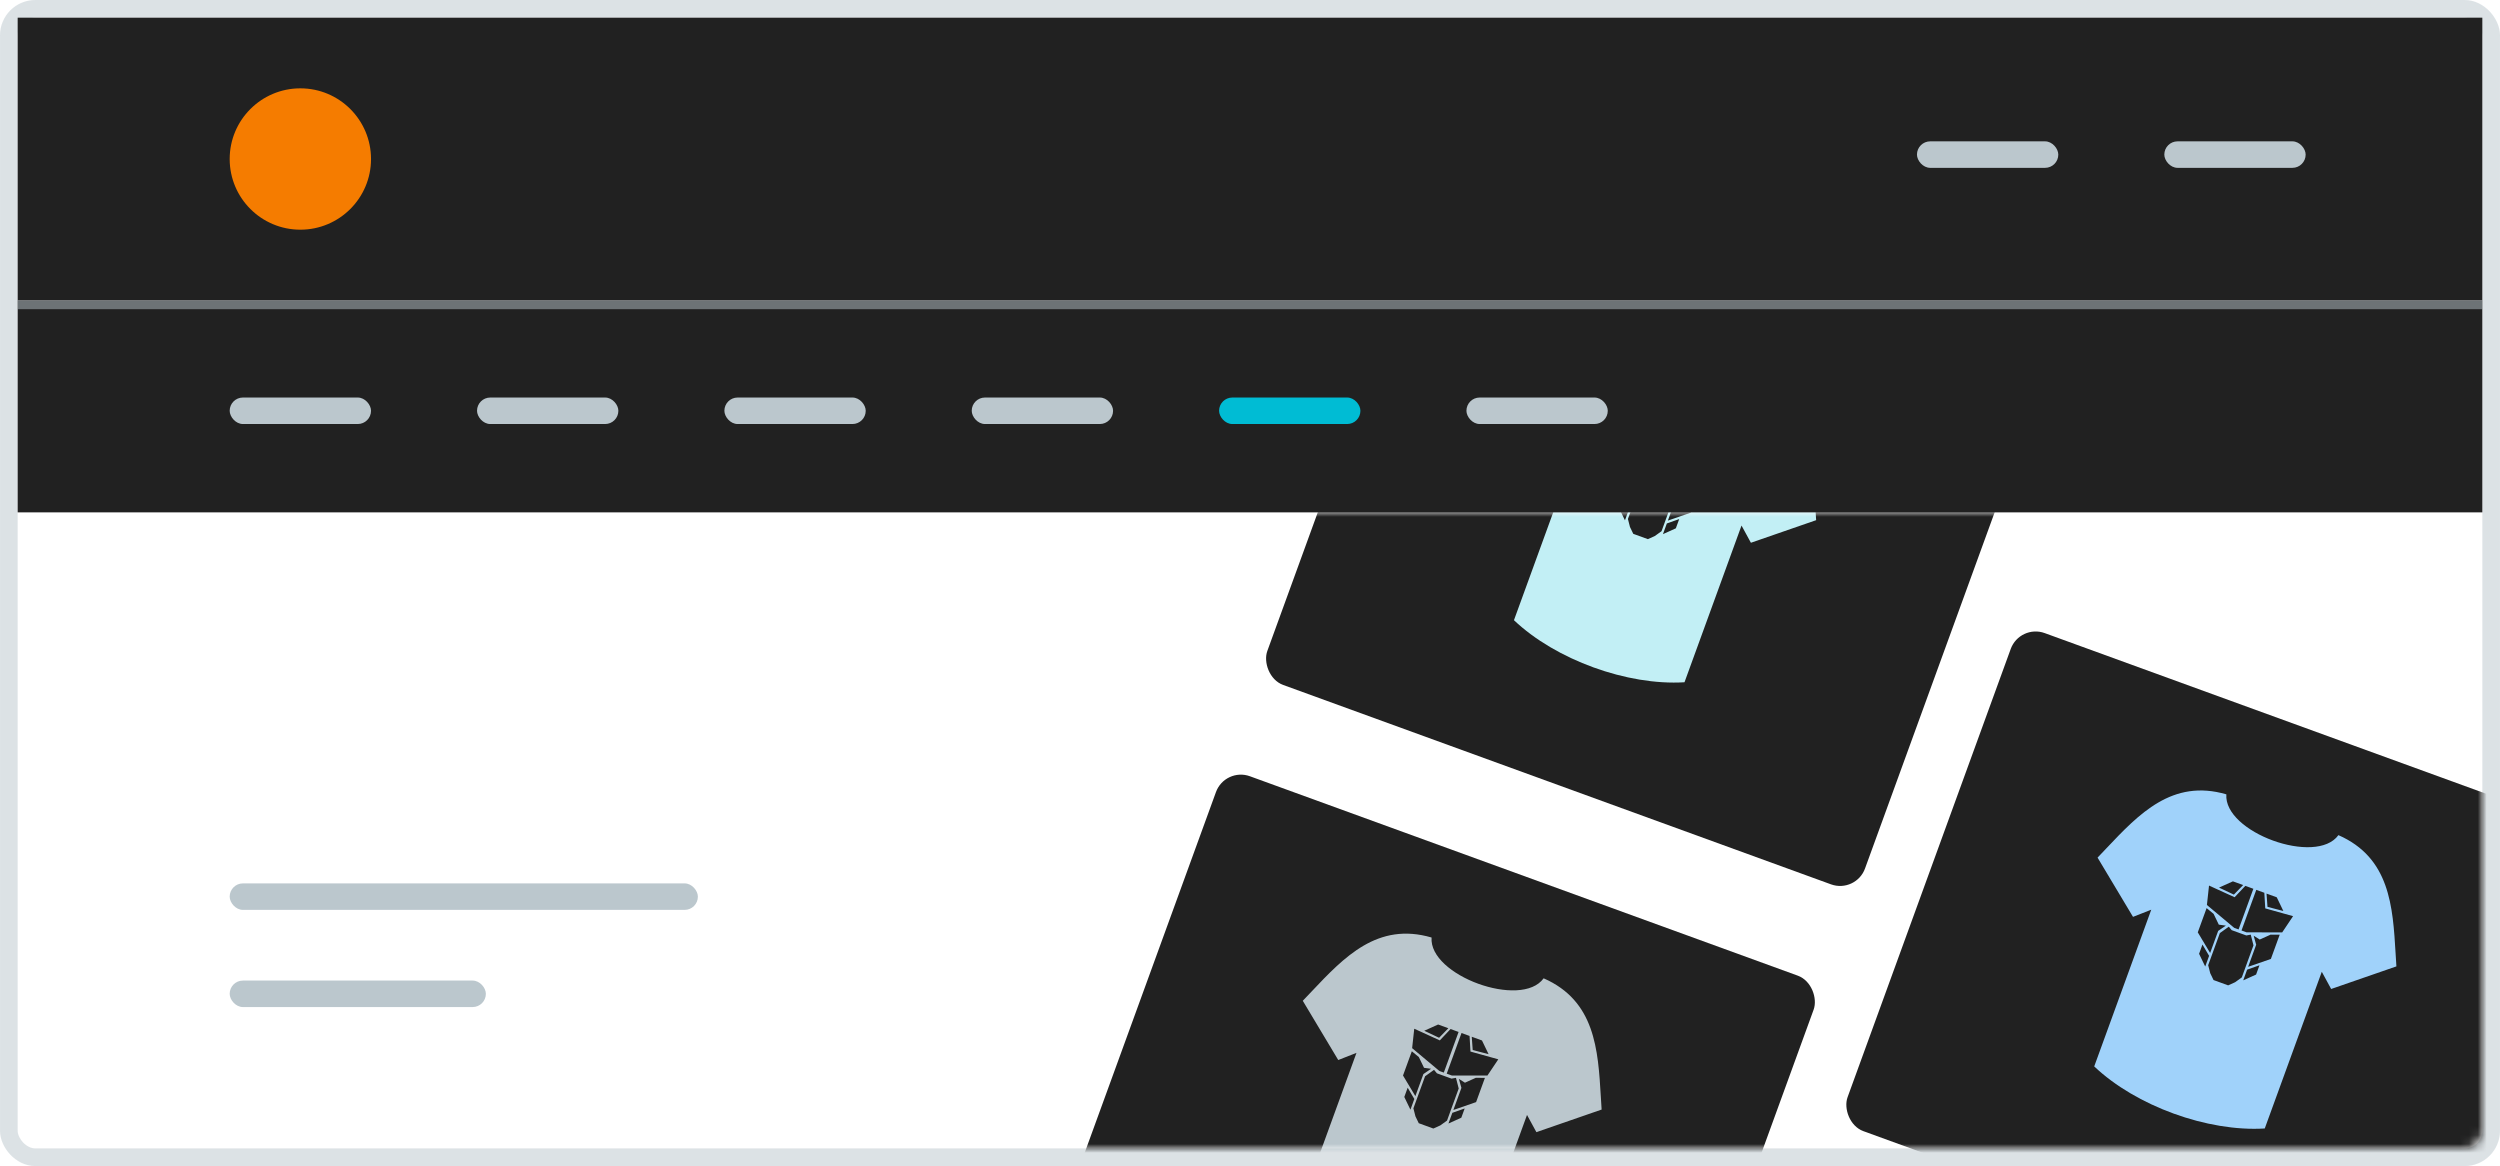 <svg width="283" height="132" viewBox="0 0 283 132" fill="none" xmlns="http://www.w3.org/2000/svg">
<rect width="283" height="132" rx="4" fill="white" fill-opacity="0.15"/>
<rect x="1" y="1" width="281" height="130" rx="3" stroke="#BBC7CD" stroke-opacity="0.5" stroke-width="2"/>
<mask id="mask0_2274_23623" style="mask-type:alpha" maskUnits="userSpaceOnUse" x="2" y="58" width="279" height="72">
<path d="M2 58H281V128C281 129.105 280.105 130 279 130H4C2.895 130 2 129.105 2 128V58Z" fill="white"/>
</mask>
<g mask="url(#mask0_2274_23623)">
<g filter="url(#filter0_d_2274_23623)">
<rect x="162.956" y="18.128" width="72" height="60" rx="3" transform="rotate(20 162.956 18.128)" fill="#212121"/>
</g>
<path fill-rule="evenodd" clip-rule="evenodd" d="M175.772 53.277C175.772 53.277 173.096 48.806 171.758 46.571C172.092 46.224 172.424 45.873 172.758 45.52C176.433 41.632 180.226 37.62 186.337 39.408C186.016 43.705 196.507 47.523 199.023 44.026C204.854 46.584 205.18 52.095 205.497 57.436C205.526 57.921 205.554 58.404 205.587 58.883C203.125 59.736 200.664 60.589 198.202 61.441C198.025 61.117 197.849 60.793 197.672 60.468C197.495 60.143 197.318 59.818 197.141 59.492L190.685 77.232C184.205 77.632 176.086 74.677 171.38 70.206L177.837 52.466C177.148 52.737 175.772 53.277 175.772 53.277ZM189.396 50.099L188.486 49.768L187.271 51.055L184.375 49.734L184.137 51.932L187.225 54.518L187.308 54.548L187.308 54.548L188.549 55L188.549 55L188.631 55.03L192.659 55.034L193.89 53.197L190.74 52.318L190.637 50.551L189.727 50.219L188.052 54.819L187.721 54.699L189.396 50.099ZM185.482 54.158L186.285 54.268L185.413 54.864L184.502 57.366L183.104 55.029L184.103 52.285L184.895 52.939L185.482 54.158ZM190.115 55.845L189.429 55.412L189.715 56.43L188.804 58.932L191.377 58.04L192.376 55.297L191.348 55.288L190.115 55.845ZM186.616 54.388L185.602 55.116L184.28 58.747L184.512 59.654L184.886 60.43L186.541 61.032L187.325 60.678L188.086 60.132L189.408 56.501L189.099 55.291L188.597 55.383L186.942 54.781L186.616 54.388ZM188.246 60.465L189.704 59.807L190.086 58.758L188.687 59.254L188.246 60.465ZM183.25 57.458L183.944 58.899L184.385 57.688L183.632 56.409L183.25 57.458ZM192.79 52.614L190.994 52.143L190.885 50.641L192.043 51.063L192.79 52.614ZM187.188 50.758L185.51 49.964L187.079 49.256L188.237 49.678L187.188 50.758Z" fill="#C2EFF5"/>
<g filter="url(#filter1_d_2274_23623)">
<rect x="228.641" y="68.64" width="72" height="60" rx="3" transform="rotate(20 228.641 68.64)" fill="#212121"/>
</g>
<path fill-rule="evenodd" clip-rule="evenodd" d="M241.457 103.789C241.457 103.789 238.782 99.318 237.444 97.082C237.777 96.736 238.11 96.384 238.443 96.031C242.119 92.144 245.912 88.132 252.023 89.92C251.702 94.216 262.193 98.035 264.709 94.537C270.539 97.096 270.866 102.607 271.183 107.948C271.211 108.432 271.24 108.916 271.273 109.395C268.811 110.248 266.349 111.1 263.887 111.953C263.711 111.629 263.534 111.304 263.358 110.98C263.181 110.655 263.004 110.33 262.827 110.004L256.37 127.744C249.891 128.144 241.772 125.189 237.065 120.718L243.522 102.978C242.834 103.248 241.457 103.789 241.457 103.789ZM255.081 100.611L254.171 100.28L252.956 101.567L250.061 100.246L249.823 102.444L252.911 105.03L252.993 105.06L252.993 105.06L254.234 105.512L254.234 105.512L254.317 105.542L258.345 105.546L259.575 103.709L256.426 102.83L256.322 101.062L255.412 100.731L253.738 105.331L253.407 105.211L255.081 100.611ZM251.168 104.67L251.971 104.78L251.098 105.376L250.188 107.877L248.789 105.541L249.788 102.797L250.581 103.451L251.168 104.67ZM255.801 106.356L255.115 105.924L255.4 106.942L254.49 109.443L257.063 108.552L258.062 105.808L257.034 105.8L255.801 106.356ZM252.302 104.9L251.288 105.627L249.966 109.259L250.198 110.166L250.572 110.941L252.226 111.544L253.011 111.19L253.772 110.644L255.093 107.013L254.784 105.803L254.282 105.895L252.628 105.293L252.302 104.9ZM253.932 110.976L255.389 110.319L255.771 109.27L254.372 109.766L253.932 110.976ZM248.936 107.97L249.63 109.411L250.07 108.2L249.318 106.921L248.936 107.97ZM258.476 103.126L256.68 102.655L256.57 101.153L257.729 101.574L258.476 103.126ZM252.874 101.27L251.195 100.476L252.765 99.768L253.923 100.189L252.874 101.27Z" fill="#A0D2FA"/>
<g filter="url(#filter2_d_2274_23623)">
<rect x="138.672" y="84.846" width="72" height="60" rx="3" transform="rotate(20 138.672 84.846)" fill="#212121"/>
</g>
<path fill-rule="evenodd" clip-rule="evenodd" d="M151.489 119.995C151.489 119.995 148.813 115.524 147.475 113.289C147.808 112.943 148.141 112.591 148.474 112.238C152.15 108.35 155.943 104.339 162.054 106.127C161.733 110.423 172.224 114.241 174.74 110.744C180.57 113.302 180.897 118.814 181.214 124.154C181.243 124.639 181.271 125.122 181.304 125.602C178.842 126.454 176.38 127.307 173.919 128.159C173.742 127.835 173.566 127.511 173.389 127.187C173.212 126.861 173.035 126.536 172.858 126.211L166.401 143.95C159.922 144.351 151.803 141.396 147.097 136.924L153.553 119.184C152.865 119.455 151.489 119.995 151.489 119.995ZM165.112 116.817L164.202 116.486L162.987 117.773L160.092 116.452L159.854 118.651L162.942 121.237L163.025 121.267L163.025 121.267L164.266 121.718L164.266 121.718L164.348 121.748L168.376 121.752L169.607 119.915L166.457 119.036L166.353 117.269L165.443 116.938L163.769 121.538L163.438 121.417L165.112 116.817ZM161.199 120.877L162.002 120.986L161.129 121.582L160.219 124.084L158.821 121.747L159.819 119.004L160.612 119.658L161.199 120.877ZM165.832 122.563L165.146 122.13L165.432 123.148L164.521 125.65L167.094 124.759L168.093 122.015L167.065 122.006L165.832 122.563ZM162.333 121.106L161.319 121.834L159.997 125.465L160.229 126.372L160.603 127.148L162.257 127.75L163.042 127.396L163.803 126.851L165.125 123.219L164.815 122.01L164.314 122.101L162.659 121.499L162.333 121.106ZM163.963 127.183L165.42 126.525L165.802 125.476L164.404 125.973L163.963 127.183ZM158.967 124.177L159.661 125.617L160.101 124.407L159.349 123.127L158.967 124.177ZM168.507 119.332L166.711 118.861L166.602 117.359L167.76 117.781L168.507 119.332ZM162.905 117.476L161.226 116.682L162.796 115.974L163.954 116.396L162.905 117.476Z" fill="#BBC7CD"/>
</g>
<rect x="2" y="2" width="279" height="32" fill="#212121"/>
<rect x="2" y="34" width="279" height="24" fill="#212121"/>
<rect opacity="0.5" x="2" y="34" width="279" height="1" fill="#BBC7CD"/>
<rect x="26" y="45" width="16" height="3" rx="1.5" fill="#BBC7CD"/>
<rect x="54" y="45" width="16" height="3" rx="1.5" fill="#BBC7CD"/>
<rect x="26" y="74" width="61" height="3" rx="1.5" fill="white"/>
<rect x="26" y="85" width="41" height="3" rx="1.5" fill="white"/>
<rect x="26" y="100" width="53" height="3" rx="1.5" fill="#BBC7CD"/>
<rect x="26" y="111" width="29" height="3" rx="1.5" fill="#BBC7CD"/>
<rect x="82" y="45" width="16" height="3" rx="1.5" fill="#BBC7CD"/>
<rect x="110" y="45" width="16" height="3" rx="1.5" fill="#BBC7CD"/>
<rect x="138" y="45" width="16" height="3" rx="1.5" fill="#00BCD4"/>
<rect x="166" y="45" width="16" height="3" rx="1.5" fill="#BBC7CD"/>
<rect x="217" y="16" width="16" height="3" rx="1.5" fill="#BBC7CD"/>
<rect x="245" y="16" width="16" height="3" rx="1.5" fill="#BBC7CD"/>
<circle cx="34" cy="18" r="8" fill="#F57C00"/>
<defs>
<filter id="filter0_d_2274_23623" x="141.279" y="18.972" width="90.49" height="83.318" filterUnits="userSpaceOnUse" color-interpolation-filters="sRGB">
<feFlood flood-opacity="0" result="BackgroundImageFix"/>
<feColorMatrix in="SourceAlpha" type="matrix" values="0 0 0 0 0 0 0 0 0 0 0 0 0 0 0 0 0 0 127 0" result="hardAlpha"/>
<feOffset dy="2"/>
<feGaussianBlur stdDeviation="1"/>
<feColorMatrix type="matrix" values="0 0 0 0 0 0 0 0 0 0 0 0 0 0 0 0 0 0 0.03 0"/>
<feBlend mode="normal" in2="BackgroundImageFix" result="effect1_dropShadow_2274_23623"/>
<feBlend mode="normal" in="SourceGraphic" in2="effect1_dropShadow_2274_23623" result="shape"/>
</filter>
<filter id="filter1_d_2274_23623" x="206.964" y="69.484" width="90.49" height="83.318" filterUnits="userSpaceOnUse" color-interpolation-filters="sRGB">
<feFlood flood-opacity="0" result="BackgroundImageFix"/>
<feColorMatrix in="SourceAlpha" type="matrix" values="0 0 0 0 0 0 0 0 0 0 0 0 0 0 0 0 0 0 127 0" result="hardAlpha"/>
<feOffset dy="2"/>
<feGaussianBlur stdDeviation="1"/>
<feColorMatrix type="matrix" values="0 0 0 0 0 0 0 0 0 0 0 0 0 0 0 0 0 0 0.03 0"/>
<feBlend mode="normal" in2="BackgroundImageFix" result="effect1_dropShadow_2274_23623"/>
<feBlend mode="normal" in="SourceGraphic" in2="effect1_dropShadow_2274_23623" result="shape"/>
</filter>
<filter id="filter2_d_2274_23623" x="116.996" y="85.69" width="90.49" height="83.318" filterUnits="userSpaceOnUse" color-interpolation-filters="sRGB">
<feFlood flood-opacity="0" result="BackgroundImageFix"/>
<feColorMatrix in="SourceAlpha" type="matrix" values="0 0 0 0 0 0 0 0 0 0 0 0 0 0 0 0 0 0 127 0" result="hardAlpha"/>
<feOffset dy="2"/>
<feGaussianBlur stdDeviation="1"/>
<feColorMatrix type="matrix" values="0 0 0 0 0 0 0 0 0 0 0 0 0 0 0 0 0 0 0.03 0"/>
<feBlend mode="normal" in2="BackgroundImageFix" result="effect1_dropShadow_2274_23623"/>
<feBlend mode="normal" in="SourceGraphic" in2="effect1_dropShadow_2274_23623" result="shape"/>
</filter>
</defs>
</svg>
